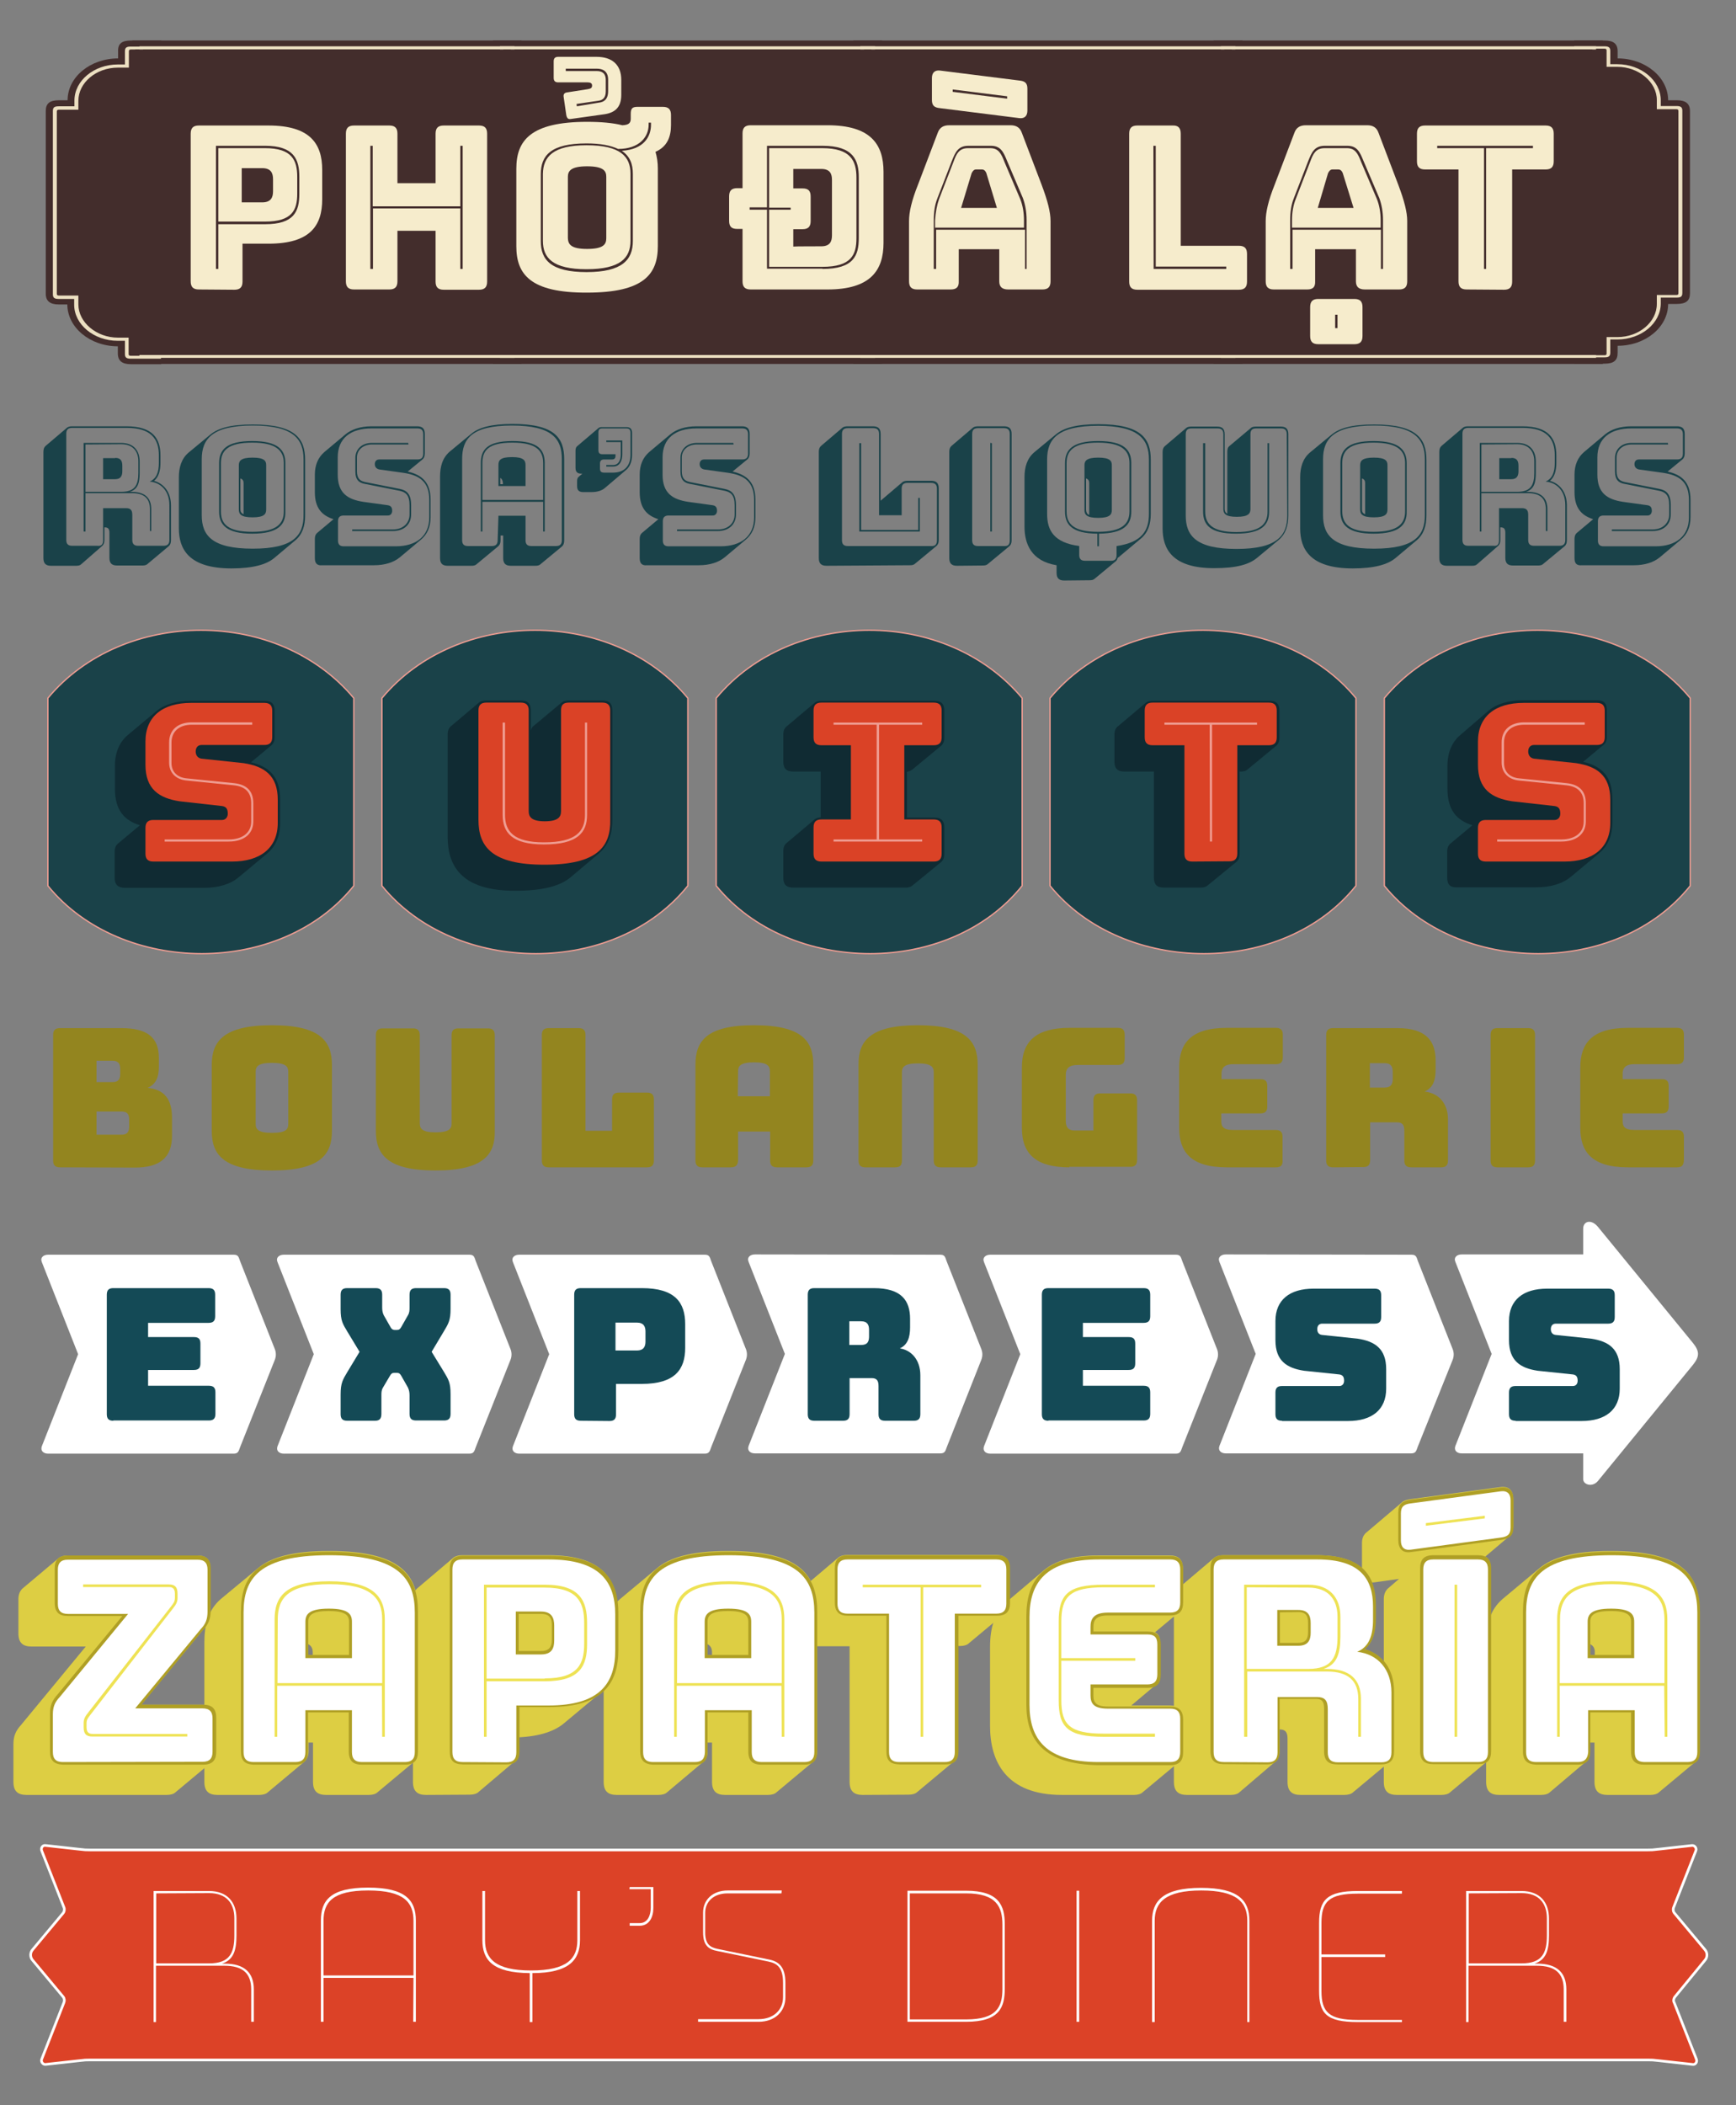 <?xml version="1.0" encoding="utf-8"?>
<!-- Generator: Adobe Illustrator 17.1.0, SVG Export Plug-In . SVG Version: 6.00 Build 0)  -->
<!DOCTYPE svg PUBLIC "-//W3C//DTD SVG 1.1//EN" "http://www.w3.org/Graphics/SVG/1.1/DTD/svg11.dtd">
<svg version="1.1" id="Layer_1" xmlns="http://www.w3.org/2000/svg" xmlns:xlink="http://www.w3.org/1999/xlink" x="0px" y="0px"
	 width="660px" height="800px" viewBox="70 0 660 800" enable-background="new 70 0 660 800" xml:space="preserve">
<rect x="70" y="0" width="660" height="800" fill="#808080" stroke="none"/>
<g>
	<g>
		<path fill="#FFFFFF" d="M158.8,476.8c1.8,0,1.9,0.8,2.5,2.5l13.2,33.4c0.5,1.3,0.5,2.7,0,4l-13.2,33.2c-0.6,1.7-0.8,2.5-2.5,2.5
			H88.3c-1.8,0-3-1.1-2.4-2.8l13.8-35l-13.8-35c-0.7-1.7,0.6-2.8,2.4-2.8L158.8,476.8L158.8,476.8z"/>
		<path fill="#FFFFFF" d="M248.4,476.8c1.8,0,1.9,0.8,2.5,2.5l13.2,33.4c0.5,1.3,0.5,2.7,0,4l-13.2,33.2c-0.6,1.7-0.8,2.5-2.5,2.5
			h-70.5c-1.8,0-3-1.1-2.4-2.8l13.8-35l-13.8-35c-0.7-1.7,0.6-2.8,2.4-2.8L248.4,476.8L248.4,476.8z"/>
		<path fill="#FFFFFF" d="M337.9,476.8c1.8,0,1.9,0.8,2.5,2.5l13.2,33.4c0.5,1.3,0.5,2.7,0,4l-13.2,33.2c-0.6,1.7-0.8,2.5-2.5,2.5
			h-70.5c-1.8,0-3-1.1-2.4-2.8l13.8-35l-13.8-35c-0.7-1.7,0.6-2.8,2.4-2.8L337.9,476.8L337.9,476.8z"/>
		<path fill="#FFFFFF" d="M427.4,476.8c1.8,0,1.9,0.8,2.5,2.5l13.2,33.4c0.5,1.3,0.5,2.7,0,4L430,549.8c-0.6,1.7-0.8,2.5-2.5,2.5
			H357c-1.8,0-3-1.1-2.4-2.8l13.8-35l-13.8-35c-0.7-1.7,0.6-2.8,2.4-2.8L427.4,476.8L427.4,476.8z"/>
		<path fill="#FFFFFF" d="M517,476.8c1.8,0,1.9,0.8,2.5,2.5l13.2,33.4c0.5,1.3,0.5,2.7,0,4l-13.2,33.2c-0.6,1.7-0.8,2.5-2.5,2.5
			h-70.5c-1.8,0-3-1.1-2.4-2.8l13.8-35l-13.8-35c-0.7-1.7,0.6-2.8,2.4-2.8L517,476.8L517,476.8z"/>
		<path fill="#FFFFFF" d="M606.6,476.8c1.8,0,1.9,0.8,2.5,2.5l13.2,33.4c0.5,1.3,0.5,2.7,0,4L609,549.8c-0.6,1.7-0.8,2.5-2.5,2.5
			h-70.5c-1.8,0-3-1.1-2.4-2.8l13.8-35l-13.8-35c-0.7-1.7,0.6-2.8,2.4-2.8L606.6,476.8L606.6,476.8z"/>
		<path fill="#FFFFFF" d="M671.9,552.3h-46.2c-1.8,0-3-1.1-2.4-2.8l13.8-35l-13.8-35c-0.7-1.7,0.6-2.8,2.4-2.8h46.2v-9.8
			c0-2.8,3-3.8,5.6-0.7l36.1,44.1c2.6,3.2,2.6,5.2,0,8.4l-36.1,44.1c-2.1,2.5-5.6,1.4-5.6-0.7V552.3z"/>
	</g>
	<path fill="#144A56" d="M113.1,539.9c-1.8,0-2.5-0.8-2.5-2.5V492c0-1.8,0.8-2.5,2.5-2.5h36.2c1.8,0,2.5,0.8,2.5,2.5v8.2
		c0,1.8-0.8,2.5-2.5,2.5h-23v5.4h17.4c1.8,0,2.5,0.7,2.5,2.5v7.5c0,1.8-0.8,2.5-2.5,2.5h-17.4v6h23.1c1.8,0,2.5,0.8,2.5,2.5v8.2
		c0,1.8-0.8,2.5-2.5,2.5h-36.3C113.1,539.6,113.1,539.9,113.1,539.9z"/>
	<path fill="#144A56" d="M212.6,539.9h-10.6c-1.8,0-2.5-0.8-2.5-2.5v-7.5c0-4.3,0.8-5.6,2.6-8.6l4.6-7.6l-4.6-7.6
		c-1.8-3-2.6-4.2-2.6-8.6V492c0-1.8,0.8-2.5,2.5-2.5h10.8c1.8,0,2.5,0.8,2.5,2.5v4.8c0,1,0.1,2,0.6,3l2.5,4.4
		c0.4,0.8,0.9,1.2,1.7,1.2h0.8c0.8,0,1.2-0.3,1.7-1.2l2.5-4.4c0.6-1,0.6-1.9,0.6-3V492c0-1.8,0.8-2.5,2.5-2.5h10.6
		c1.8,0,2.5,0.8,2.5,2.5v5.4c0,4.3-0.8,5.6-2.6,8.6l-4.6,7.7l4.6,7.5c1.8,3,2.6,4.2,2.6,8.6v7.5c0,1.8-0.8,2.5-2.5,2.5h-10.6
		c-1.8,0-2.5-0.8-2.5-2.5v-7c0-1-0.1-1.9-0.6-3l-2.5-4.4c-0.5-0.9-0.9-1.2-1.7-1.2h-1c-0.8,0-1.2,0.3-1.7,1.2l-2.6,4.4
		c-0.6,1-0.6,1.9-0.6,3v7C215,539.1,214.3,539.9,212.6,539.9z"/>
	<path fill="#144A56" d="M290.8,539.9c-1.8,0-2.5-0.8-2.5-2.5V492c0-1.8,0.8-2.5,2.5-2.5H314c12.7,0,16.5,5.5,16.5,13.7v9
		c0,8.1-3.8,13.7-16.5,13.7h-9.8v11.6c0,1.8-0.8,2.5-2.5,2.5L290.8,539.9L290.8,539.9z M304,513.2h8.1c2.7,0,3.3-1.6,3.3-3.4V506
		c0-1.8-0.6-3.4-3.3-3.4H304V513.2z"/>
	<path fill="#144A56" d="M379.6,539.9c-1.8,0-2.5-0.8-2.5-2.5V492c0-1.8,0.8-2.5,2.5-2.5h22.6c10.5,0,13.8,4.7,13.8,11.7v3.2
		c0,3.9-1,6.7-3.9,8c4.2,0.6,7.8,4.2,7.8,10.2v14.8c0,1.8-0.8,2.5-2.5,2.5h-10.9c-1.8,0-2.5-0.8-2.5-2.5v-10.7c0-2.1-0.7-3-2.6-3
		H393v13.7c0,1.8-0.8,2.5-2.5,2.5L379.6,539.9L379.6,539.9L379.6,539.9z M392.9,511.1h4.5c2.5,0,3-1.4,3-3.3v-2.4
		c0-1.9-0.6-3.3-3-3.3h-4.5V511.1z"/>
	<path fill="#144A56" d="M468.6,539.9c-1.8,0-2.5-0.8-2.5-2.5V492c0-1.8,0.8-2.5,2.5-2.5h36.2c1.8,0,2.5,0.8,2.5,2.5v8.2
		c0,1.8-0.8,2.5-2.5,2.5h-23.1v5.4h17.4c1.8,0,2.5,0.7,2.5,2.5v7.5c0,1.8-0.8,2.5-2.5,2.5h-17.4v6h23.1c1.8,0,2.5,0.8,2.5,2.5v8.2
		c0,1.8-0.8,2.5-2.5,2.5h-36.2V539.9z"/>
	<path fill="#144A56" d="M557.4,539.9c-1.8,0-2.5-0.8-2.5-2.5v-8.2c0-1.8,0.8-2.5,2.5-2.5h21.8c1.2,0,1.8-0.9,1.8-2
		c0-1.6-0.6-2.2-1.8-2.4l-13.4-1.4c-6.6-1-10.9-3.8-10.9-11.6V502c0-8,5.4-12.3,14.5-12.3h23.2c1.8,0,2.5,0.8,2.5,2.5v8.3
		c0,1.8-0.8,2.5-2.5,2.5h-19.9c-1.2,0-1.9,0.8-1.9,2.1c0,1.3,0.7,2.1,1.9,2.2l13.4,1.4c6.6,1,10.9,3.8,10.9,11.6v7.4
		c0,8-5.4,12.3-14.5,12.3H557.4z"/>
	<path fill="#144A56" d="M646.2,539.9c-1.8,0-2.5-0.8-2.5-2.5v-8.2c0-1.8,0.8-2.5,2.5-2.5h21.8c1.2,0,1.8-0.9,1.8-2
		c0-1.6-0.6-2.2-1.8-2.4l-13.4-1.4c-6.6-1-10.9-3.8-10.9-11.6V502c0-8,5.4-12.3,14.5-12.3h23.2c1.8,0,2.5,0.8,2.5,2.5v8.3
		c0,1.8-0.8,2.5-2.5,2.5h-19.9c-1.2,0-1.9,0.8-1.9,2.1c0,1.3,0.7,2.1,1.9,2.2l13.4,1.4c6.6,1,10.9,3.8,10.9,11.6v7.4
		c0,8-5.4,12.3-14.5,12.3H646.2z"/>
</g>
<path fill="#DDCE43" d="M80.1,682.1c-3.4,0-5-1.5-5-5v-14.3c0-3.1,0.9-5.1,2.9-7.3l24.6-29.8H82c-3.4,0-5-1.5-5-5v-13
	c0-1.9,0.6-3.1,1.5-4l13.8-11.6c0.7-0.6,1.9-1,3.4-1h49.3c3.4,0,5,1.5,5,5v15.9c0,3.2-0.9,5.3-2.9,7.4l-23.4,28.4h23.4
	c3.4,0,5,1.5,5,5v12.7c0,1.9-0.6,3.1-1.5,4l-13.9,11.6c-0.6,0.6-1.8,1-3.3,1L80.1,682.1C80.1,682.2,80.1,682.1,80.1,682.1z"/>
<path fill="#DDCE43" d="M171.8,681.1c-0.6,0.6-1.8,1-3.3,1h-15.8c-3.4,0-5-1.5-5-5v-53c0-6.7,1.5-12.4,6.3-16.5L168,596
	c4.8-4.1,13-6.6,27.1-6.6c27.9,0,33.8,9.5,33.8,22.9v53.2c0,1.9-0.6,3.1-1.5,4l-13.9,11.6c-0.6,0.6-1.8,1-3.3,1h-16.2
	c-3.4,0-5-1.5-5-5v-14.9h-1.7v3.2c0,1.9-0.6,3.1-1.5,4L171.8,681.1z M187.2,624.8v4.2h1.7v-1C188.9,626.6,188.5,625.5,187.2,624.8z"
	/>
<path fill="#DDCE43" d="M232,682.1c-3.4,0-5-1.5-5-5v-69.4c0-1.9,0.6-3.1,1.5-4l13.8-11.7c0.7-0.6,1.9-1,3.4-1h32.8
	c20.5,0,26.3,9,26.3,21.9v13.7c0,6.9-1.7,12.6-6.4,16.6l-13.9,11.6c-3.5,3-9.1,5-17.3,5.4v5.1c0,1.9-0.6,3.1-1.5,4L251.9,681
	c-0.6,0.6-1.8,1-3.3,1L232,682.1L232,682.1L232,682.1z"/>
<path fill="#DDCE43" d="M323.6,681.1c-0.6,0.6-1.8,1-3.3,1h-15.8c-3.4,0-5-1.5-5-5v-53c0-6.7,1.5-12.4,6.3-16.5l13.9-11.6
	c4.8-4.1,13-6.6,27.1-6.6c27.9,0,33.8,9.5,33.8,22.9v53.2c0,1.9-0.6,3.1-1.5,4l-13.9,11.6c-0.6,0.6-1.8,1-3.3,1h-16.2
	c-3.4,0-5-1.5-5-5v-14.9h-1.7v3.2c0,1.9-0.6,3.1-1.5,4L323.6,681.1z M339,624.8v4.2h1.7v-1C340.7,626.6,340.3,625.5,339,624.8z"/>
<path fill="#DDCE43" d="M398,682.1c-3.4,0-5-1.5-5-5v-51.5h-14.6c-3.4,0-5-1.5-5-5v-13c0-1.9,0.6-3.1,1.5-4l13.8-11.7
	c0.7-0.6,1.9-1,3.4-1h56.6c3.4,0,5,1.5,5,5v13c0,1.9-0.6,3.1-1.5,4l-13.9,11.6c-0.6,0.6-1.8,1-3.3,1h-0.9v39.9c0,1.9-0.6,3.1-1.5,4
	l-13.9,11.6c-0.6,0.6-1.8,1-3.3,1L398,682.1L398,682.1L398,682.1z"/>
<path fill="#DDCE43" d="M473.8,682.1c-21.2,0-27.4-12.6-27.4-26.2v-30.1c0-7.3,1.8-13.4,6.7-17.4l13.8-11.7
	c4.2-3.5,10.8-5.6,20.6-5.6h27.2c3.4,0,5,1.5,5,5v12.6c0,1.9-0.6,3.1-1.5,4l-9.1,7.6c1.4,0.6,2,2,2,4.4v11.4c0,1.9-0.6,3.1-1.5,4
	l-9.5,8h14.6c3.4,0,5,1.5,5,5v12.5c0,1.9-0.6,3.1-1.5,4l-13.8,11.5c-0.6,0.6-1.8,1-3.3,1L473.8,682.1L473.8,682.1z"/>
<path fill="#DDCE43" d="M541.2,681.1c-0.6,0.6-1.8,1-3.4,1h-16.5c-3.4,0-5-1.5-5-5v-69.4c0-1.9,0.6-3.1,1.5-4l13.8-11.7
	c0.7-0.6,1.9-1,3.4-1h35.7c17,0,22.2,7.8,22.2,19v5c0,5.3-1.2,9.2-4.1,11.7h-0.1c6.7,1.9,11.1,7.6,11.1,16.1v22.7
	c0,1.9-0.6,3.1-1.5,4l-13.9,11.6c-0.6,0.6-1.8,1-3.3,1h-16.6c-3.4,0-5-1.5-5-5v-16.4c0-2.3-0.7-3.5-3-3.5h-0.1v8.2
	c0,1.9-0.6,3.1-1.5,4L541.2,681.1z"/>
<path fill="#DDCE43" d="M601.1,682.1c-3.4,0-5-1.5-5-5v-69.4c0-1.9,0.6-3.1,1.5-4l4.3-3.7l-9.3,1.3c-3.2,0.4-4.8-1.3-4.8-4.6v-10.3
	c0-1.9,0.6-3,1.4-3.8l13.8-11.7c0.6-0.6,1.8-1,3.3-1.2l34.2-4.6c3.2-0.4,4.8,1.3,4.8,4.6v10.3c0,1.8-0.6,3.1-1.5,3.8l-9.1,7.7
	c1.4,0.7,2,2.2,2,4.4v69.6c0,1.9-0.6,3.1-1.5,4l-13.9,11.6c-0.6,0.6-1.8,1-3.3,1L601.1,682.1L601.1,682.1L601.1,682.1z"/>
<path fill="#DDCE43" d="M659.2,681.1c-0.6,0.6-1.8,1-3.4,1h-15.8c-3.4,0-5-1.5-5-5v-53c0-6.7,1.5-12.4,6.3-16.5l13.9-11.6
	c4.8-4.1,13-6.6,27.1-6.6c27.9,0,33.8,9.5,33.8,22.9v53.2c0,1.9-0.6,3.1-1.5,4l-13.9,11.6c-0.6,0.6-1.8,1-3.3,1h-16.2
	c-3.4,0-5-1.5-5-5v-14.9h-1.7v3.2c0,1.9-0.6,3.1-1.5,4L659.2,681.1z M674.6,624.8v4.2h1.7v-1C676.4,626.6,675.9,625.5,674.6,624.8z"
	/>
<path fill="#AF9F25" d="M89,665.6v-14.4c0-3.1,0.9-5.1,2.9-7.3l24.6-29.8H95.8c-3.4,0-5-1.5-5-5v-13c0-3.4,1.5-5,5-5h49.3
	c3.4,0,5,1.5,5,5V612c0,3.2-0.9,5.3-2.9,7.4l-23.4,28.4h23.4c3.4,0,5,1.5,5,5v12.8c0,3.4-1.5,5-5,5H93.9C90.5,670.4,89,669,89,665.6
	z"/>
<path fill="#AF9F25" d="M161.6,665.6v-53c0-13.4,5.7-22.9,33.5-22.9c27.9,0,33.8,9.5,33.8,22.9v53c0,3.4-1.5,5-5,5h-16.3
	c-3.4,0-5-1.5-5-5v-14.9h-15.5v14.9c0,3.4-1.5,5-5,5h-15.8C163,670.4,161.6,669,161.6,665.6z M187.2,628.9h15.5v-12.7
	c0-2.6-1.8-4-7.7-4c-6,0-7.8,1.4-7.8,4L187.2,628.9L187.2,628.9z"/>
<path fill="#AF9F25" d="M241,665.6v-69.4c0-3.4,1.5-5,5-5h32.8c20.5,0,26.3,9,26.3,21.9v13.7c0,13-5.9,21.9-26.3,21.9h-11.3v16.8
	c0,3.4-1.5,5-5,5h-16.6C242.4,670.4,241,669,241,665.6z M267.2,613.4v14h8.6c3.3,0,4-2,4-4.2v-5.7c0-2.2-0.6-4.2-4-4.2H267.2z"/>
<path fill="#AF9F25" d="M313.4,665.6v-53c0-13.4,5.7-22.9,33.5-22.9c27.9,0,33.8,9.5,33.8,22.9v53c0,3.4-1.5,5-5,5h-16.2
	c-3.4,0-5-1.5-5-5v-14.9H339v14.9c0,3.4-1.5,5-5,5h-15.8C315,670.4,313.4,669,313.4,665.6z M339,628.9h15.5v-12.7c0-2.6-1.8-4-7.7-4
	c-6,0-7.8,1.4-7.8,4V628.9z"/>
<path fill="#AF9F25" d="M407,665.6V614h-14.6c-3.4,0-5-1.5-5-5v-13c0-3.4,1.5-5,5-5h56.6c3.4,0,5,1.5,5,5v13c0,3.4-1.5,5-5,5h-14.6
	v51.5c0,3.4-1.5,5-5,5h-17.4C408.4,670.4,407,669,407,665.6z"/>
<path fill="#AF9F25" d="M460.2,647.6v-33.3c0-13.6,6.2-23,27.4-23h27.2c3.4,0,5,1.5,5,5v12.6c0,3.4-1.5,5-5,5h-23.7
	c-4.5,0-5.4,1.9-5.4,4.3v1.8h20.6c3.4,0,5,1.4,5,5v11.4c0,3.4-1.5,5-5,5h-20.6v3c0,2.5,1,4.1,5.4,4.1h23.7c3.4,0,5,1.5,5,5v12.3
	c0,3.4-1.5,5-5,5h-27.2C466.5,670.4,460.2,661.1,460.2,647.6z"/>
<path fill="#AF9F25" d="M535.2,670.4c-3.4,0-5-1.5-5-5v-69.4c0-3.4,1.5-5,5-5h35.7c17,0,22.2,7.8,22.2,19v5c0,5.3-1.2,9.2-4.2,11.7
	c6.7,1.9,11.1,7.6,11.1,16.1v22.7c0,3.4-1.5,5-5,5h-16.6c-3.4,0-5-1.5-5-5v-16.4c0-2.3-0.7-3.5-3-3.5h-13.9v19.9c0,3.4-1.5,5-5,5
	L535.2,670.4L535.2,670.4L535.2,670.4z M556.6,612.7v11.6h7c3,0,3.7-1.7,3.7-4v-3.7c0-2.2-0.6-4-3.7-4L556.6,612.7L556.6,612.7z"/>
<path fill="#AF9F25" d="M601.6,585.2v-10.3c0-3.3,1.4-4.5,4.8-5l34.2-4.6c3.2-0.4,4.8,1.3,4.8,4.6v10.3c0,3.3-1.4,4.5-4.8,5
	l-34.2,4.6C603.2,590.3,601.6,588.5,601.6,585.2z M631.9,670.4h-17c-3.4,0-5-1.5-5-5v-69.4c0-3.4,1.5-5,5-5h17c3.4,0,5,1.5,5,5v69.4
	C636.9,669,635.4,670.4,631.9,670.4z"/>
<path fill="#AF9F25" d="M649,665.6v-53c0-13.4,5.7-22.9,33.5-22.9c27.9,0,33.8,9.5,33.8,22.9v53c0,3.4-1.5,5-5,5h-16.2
	c-3.4,0-5-1.5-5-5v-14.9h-15.5v14.9c0,3.4-1.5,5-5,5H654C650.6,670.4,649,669,649,665.6z M674.6,628.9h15.5v-12.7c0-2.6-1.8-4-7.7-4
	c-6,0-7.8,1.4-7.8,4V628.9L674.6,628.9z"/>
<g>
	<path fill="#FFFFFF" d="M93.9,669.6c-2.6,0-3.8-1.2-3.8-3.8v-14.3c0-2.8,0.7-4.6,2.6-6.6l26-31.6H95.8c-2.6,0-3.8-1.2-3.8-3.8v-13
		c0-2.6,1.2-3.8,3.8-3.8h49.3c2.6,0,3.8,1.2,3.8,3.8v15.9c0,2.9-0.7,4.7-2.6,6.7l-24.9,30.1H147c2.6,0,3.8,1.2,3.8,3.8v12.7
		c0,2.6-1.2,3.8-3.8,3.8L93.9,669.6L93.9,669.6z"/>
	<path fill="#FFFFFF" d="M182.2,669.6h-15.8c-2.6,0-3.8-1.2-3.8-3.8v-53c0-13,5.9-21.8,32.5-21.8c26.6,0,32.6,8.9,32.6,21.8v53
		c0,2.6-1.2,3.8-3.8,3.8h-16.3c-2.6,0-3.8-1.2-3.8-3.8v-15.9h-17.7v15.9C186.1,668.4,184.9,669.6,182.2,669.6z M186.1,630.1h17.7
		v-13.8c0-2.9-1.3-5-8.8-5c-7.6,0-8.9,2.2-8.9,5V630.1z"/>
	<path fill="#FFFFFF" d="M245.8,669.6c-2.6,0-3.8-1.2-3.8-3.8v-69.4c0-2.6,1.2-3.8,3.8-3.8h32.8c19.5,0,25.3,8.5,25.3,20.9v13.7
		c0,12.4-5.8,20.9-25.3,20.9h-12.3v17.8c0,2.6-1.2,3.8-3.8,3.8L245.8,669.6L245.8,669.6z M266.1,628.7h9.6c4.2,0,5-2.5,5-5.3v-5.7
		c0-2.8-0.9-5.3-5-5.3h-9.6V628.7z"/>
	<path fill="#FFFFFF" d="M334.1,669.6h-15.8c-2.6,0-3.8-1.2-3.8-3.8v-53c0-13,5.9-21.8,32.5-21.8c26.6,0,32.6,8.9,32.6,21.8v53
		c0,2.6-1.2,3.8-3.8,3.8h-16.2c-2.6,0-3.8-1.2-3.8-3.8v-15.9H338v15.9C337.9,668.4,336.8,669.6,334.1,669.6z M337.9,630.1h17.7
		v-13.8c0-2.9-1.3-5-8.8-5c-7.6,0-8.9,2.2-8.9,5V630.1z"/>
	<path fill="#FFFFFF" d="M411.8,669.6c-2.6,0-3.8-1.2-3.8-3.8v-52.6h-15.8c-2.6,0-3.8-1.2-3.8-3.8v-13c0-2.6,1.2-3.8,3.8-3.8h56.6
		c2.6,0,3.8,1.2,3.8,3.8v13c0,2.6-1.2,3.8-3.8,3.8H433v52.6c0,2.6-1.2,3.8-3.8,3.8H411.8z"/>
	<path fill="#FFFFFF" d="M514.9,669.6h-27.2c-20.2,0-26.3-8.9-26.3-21.8v-33.3c0-13,6.1-21.9,26.3-21.9h27.2c2.6,0,3.8,1.2,3.8,3.8
		v12.6c0,2.6-1.2,3.8-3.8,3.8h-23.7c-5.6,0-6.6,2.6-6.6,5.4v2.9h21.6c2.6,0,3.8,1,3.8,3.8v11.4c0,2.6-1.2,3.8-3.8,3.8h-21.6v4.1
		c0,3,1,5.1,6.6,5.1h23.7c2.6,0,3.8,1.2,3.8,3.8v12.6C518.7,668.4,517.5,669.6,514.9,669.6z"/>
	<path fill="#FFFFFF" d="M535.2,669.6c-2.6,0-3.8-1.2-3.8-3.8v-69.4c0-2.6,1.2-3.8,3.8-3.8h35.7c16.1,0,21.1,7.3,21.1,17.9v5
		c0,6-1.5,10.3-6,12.2c7.8,0.9,13,6.6,13,15.5v22.7c0,2.6-1.2,3.8-3.8,3.8h-16.6c-2.6,0-3.8-1.2-3.8-3.8v-16.4c0-3.2-1-4.6-4.1-4.6
		h-15v21c0,2.6-1.2,3.8-3.8,3.8L535.2,669.6L535.2,669.6L535.2,669.6z M555.6,625.4h8c3.8,0,4.7-2.2,4.7-5v-3.6c0-2.9-1-5-4.7-5h-8
		V625.4z"/>
	<path fill="#FFFFFF" d="M606.3,588.9c-2.5,0.3-3.7-1-3.7-3.5v-10.3c0-2.6,1.2-3.5,3.8-3.8l34.2-4.6c2.5-0.3,3.7,1,3.7,3.5v10.3
		c0,2.6-1.2,3.5-3.8,3.8L606.3,588.9z M614.9,669.6c-2.6,0-3.8-1.2-3.8-3.8v-69.4c0-2.6,1.2-3.8,3.8-3.8h17c2.6,0,3.8,1.2,3.8,3.8
		v69.4c0,2.6-1.2,3.8-3.8,3.8H614.9z"/>
	<path fill="#FFFFFF" d="M669.8,669.6H654c-2.6,0-3.8-1.2-3.8-3.8v-53c0-13,5.9-21.8,32.5-21.8c26.6,0,32.6,8.9,32.6,21.8v53
		c0,2.6-1.2,3.8-3.8,3.8h-16.2c-2.6,0-3.8-1.2-3.8-3.8v-15.9h-17.7v15.9C673.6,668.4,672.4,669.6,669.8,669.6z M673.6,630.1h17.7
		v-13.8c0-2.9-1.3-5-8.8-5c-7.6,0-8.9,2.2-8.9,5V630.1z"/>
</g>
<g>
	<path fill="#EEE254" d="M104.4,651.6c-1,1.3-1.5,1.9-1.5,3.3v1.5c0,2,1,2.5,2.2,2.5h36.1v1h-36.1c-2.3,0-3.3-1-3.3-3.5v-1.7
		c0-1.6,0.7-2.6,1.8-4l31.4-40.2c1-1.3,1.5-1.9,1.5-3.4v-1.5c0-2-1-2.5-2.2-2.5h-32.7v-1h32.6c2.3,0,3.3,1,3.3,3.5v1.7
		c0,1.6-0.7,2.6-1.8,4L104.4,651.6z"/>
	<path fill="#EEE254" d="M215.2,640.6h-39.8V660h-1v-44.6c0-8.6,4-14.5,20.8-14.5s21.1,5.8,21.1,14.5V660h-1L215.2,640.6
		L215.2,640.6z M175.5,639.6h39.8v-24.2c0-8-4.1-13.4-20-13.4s-19.7,5.4-19.7,13.4L175.5,639.6L175.5,639.6z"/>
	<path fill="#EEE254" d="M255,638.9V660h-1v-57.8h23.1c13.5,0,16.1,6.2,16.1,14.6v7.9c0,8.3-2.6,14.2-16.1,14.2L255,638.9L255,638.9
		z M277.1,637.8c12.6,0,15-5.4,15-13.2v-7.8c0-7.7-2.3-13.5-15-13.5H255v34.6H277.1z"/>
	<path fill="#EEE254" d="M367.1,640.6h-39.8V660h-1v-44.6c0-8.6,4-14.5,20.8-14.5s21.1,5.8,21.1,14.5V660h-1L367.1,640.6
		L367.1,640.6z M327.4,639.6h39.8v-24.2c0-8-4.1-13.4-20-13.4c-15.9,0-19.7,5.4-19.7,13.4L327.4,639.6L327.4,639.6z"/>
	<path fill="#EEE254" d="M420,603.2h-22v-1h45v1H421V660h-1L420,603.2L420,603.2z"/>
	<path fill="#EEE254" d="M509.1,660h-19.5c-13.9,0-17.1-3.8-17.1-13.8v-30c0-10.2,3.4-14,17.1-14h19.5v1h-19.5
		c-12.6,0-16.1,3.4-16.1,13v13.9h28.1v1h-28.1v15c0,9.3,3.2,12.7,16.1,12.7h19.5V660z"/>
	<path fill="#EEE254" d="M543,660v-57.8h24.4c8.3,0,12.2,5.1,12.2,12.2v7.4c0,6.6-1.3,10.8-6.4,12.4h1.2c8.8,0,13,4,13,11.4V660h-1
		v-14.3c0-7-3.8-10.5-11.9-10.5h-30.3V660H543z M544,603.2v31h23.4c8.9,0,11.1-4.4,11.1-12.3v-7.5c0-6.6-3.5-11.1-11.1-11.1
		L544,603.2L544,603.2z"/>
	<path fill="#EEE254" d="M634.5,576v1l-22.4,2.8v-1L634.5,576z M624,602.2V660h-1v-57.8H624z"/>
	<path fill="#EEE254" d="M702.7,640.6H663V660h-1v-44.6c0-8.6,4-14.5,20.8-14.5s21.1,5.8,21.1,14.5V660h-1L702.7,640.6L702.7,640.6z
		 M663,639.6h39.8v-24.2c0-8-4.1-13.4-20-13.4c-15.9,0-19.7,5.4-19.7,13.4L663,639.6L663,639.6z"/>
</g>
<g>
	<g>
		<g>
			<path fill="#432D2C" d="M119.8,15.4h11.5v123h-11.5c-3.4,0-5-1.3-5-4.1v-2.7c-10.6,0-19.2-7.2-19.2-15.9h-3.2c-3.4,0-5-1.3-5-4.1
				V42.2c0-2.9,1.5-4.1,5-4.1h3.3c0-8.8,8.6-15.9,19.2-15.9v-2.7C114.8,16.6,116.3,15.4,119.8,15.4z"/>
			<path fill="#432D2C" d="M268.3,138.3h-148V15.4h148V138.3z"/>
			<path fill="#432D2C" d="M405.4,138.3h-148V15.4h148V138.3z"/>
			<path fill="#432D2C" d="M542.4,138.3h-148V15.4h148V138.3z"/>
			<path fill="#432D2C" d="M679.4,138.3h-148V15.4h148V138.3z"/>
			<path fill="#432D2C" d="M685,19.5v2.7c10.6,0,19.2,7.2,19.2,15.9h3.3c3.4,0,5,1.3,5,4.1v69.2c0,2.9-1.5,4.1-5,4.1h-3.3
				c0,8.8-8.6,15.9-19.2,15.9v2.7c0,2.9-1.5,4.1-5,4.1h-11.5V15.4H680C683.4,15.4,685,16.6,685,19.5z"/>
		</g>
		<g>
			<path fill="#ECDFC1" d="M119.8,18.8c-0.6,0-0.8,0.2-0.8,0.7v6.2h-4.2c-8.2,0-15,5.7-15,12.6v3.4h-7.4c-0.6,0-0.8,0.2-0.8,0.7
				v69.2c0,0.5,0.2,0.7,0.8,0.7h7.4v3.4c0,6.8,6.9,12.6,15,12.6h4.1v6.2c0,0.5,0.2,0.7,0.8,0.7h11.5v1.1h-11.5
				c-1.7,0-2.2-0.5-2.2-1.8v-5h-2.8c-9,0-16.5-6.2-16.5-13.7v-2.2h-5.9c-1.7,0-2.2-0.5-2.2-1.8V42.2c0-1.4,0.6-1.8,2.2-1.8h6v-2.2
				c0-7.5,7.4-13.7,16.5-13.7h2.7v-5c0-1.4,0.6-1.8,2.2-1.8h11.5v1.1L119.8,18.8L119.8,18.8z"/>
			<path fill="#ECDFC1" d="M265.6,136H123V17.6h142.6V136z M264.2,18.8H124.4v116.1h139.8L264.2,18.8
				C264.2,18.8,264.2,18.8,264.2,18.8z"/>
			<path fill="#ECDFC1" d="M402.6,136H260.1V17.6h142.6V136z M401.3,18.8H261.4v116.1h139.8L401.3,18.8
				C401.2,18.8,401.3,18.8,401.3,18.8z"/>
			<path fill="#ECDFC1" d="M539.7,136H397.1V17.6h142.6V136z M538.3,18.8H398.5v116.1h139.8L538.3,18.8
				C538.2,18.8,538.3,18.8,538.3,18.8z"/>
			<path fill="#ECDFC1" d="M676.7,136H534.2V17.6h142.6V136z M675.4,18.8H535.5v116.1h139.8L675.4,18.8
				C675.3,18.8,675.4,18.8,675.4,18.8z"/>
			<path fill="#ECDFC1" d="M668.5,17.6H680c1.7,0,2.2,0.5,2.2,1.8v5h2.7c9,0,16.5,6.2,16.5,13.7v2.2h6c1.7,0,2.2,0.5,2.2,1.8v69.2
				c0,1.4-0.6,1.8-2.2,1.8h-6v2.2c0,7.5-7.4,13.7-16.5,13.7h-2.7v5c0,1.4-0.6,1.8-2.2,1.8h-11.5V135H680c0.6,0,0.8-0.2,0.8-0.7v-6.2
				h4.1c8.2,0,15-5.7,15-12.6v-3.4h7.4c0.6,0,0.8-0.2,0.8-0.7V42.2c0-0.5-0.2-0.7-0.8-0.7h-7.4V38c0-6.8-6.9-12.6-15-12.6h-4.1v-6.2
				c0-0.5-0.2-0.7-0.8-0.7h-11.5V17.6z"/>
		</g>
		<rect x="121.4" y="18.8" fill="#432D2C" width="557.6" height="116.1"/>
	</g>
	<g>
		<path fill="#F6ECCC" d="M145.6,110c-2.2,0-3.1-1-3.1-3.1V50.8c0-2.2,1-3.1,3.1-3.1h26.5c15.8,0,20.4,6.9,20.4,16.9v11.1
			c0,10.1-4.6,16.9-20.4,16.9h-9.9v14.4c0,2.2-1,3.1-3.1,3.1L145.6,110L145.6,110z M183.8,73.6v-6.4c0-6.7-2.1-11.8-13-11.8h-18.7
			v46.8h0.9v-17h17.8C181.8,85.2,183.8,80.4,183.8,73.6z M153,56.3h17.8c10.2,0,12.2,4.6,12.2,10.9v6.4c0,6.2-1.9,10.6-12.2,10.6
			H153V56.3z M161.9,76.9h7.8c3.4,0,4.1-2,4.1-4.2v-4.6c0-2.2-0.7-4.2-4.1-4.2h-7.8C161.9,63.9,161.9,76.9,161.9,76.9z"/>
		<path fill="#F6ECCC" d="M204.6,110c-2.2,0-3.1-1-3.1-3.1V50.8c0-2.2,1-3.1,3.1-3.1h13.4c2.2,0,3.1,1,3.1,3.1v18.8h14.5V50.8
			c0-2.2,1-3.1,3.1-3.1h13.4c2.2,0,3.1,1,3.1,3.1v56.2c0,2.2-1,3.1-3.1,3.1h-13.4c-2.2,0-3.1-1-3.1-3.1V87.7h-14.5v19.2
			c0,2.2-1,3.1-3.1,3.1L204.6,110L204.6,110z M211.8,102.2v-23H245v23h0.9V55.4H245v23h-33.3v-23h-0.9v46.8H211.8z"/>
		<path fill="#F6ECCC" d="M266.3,93.6V64.1c0-10.6,5.3-17.8,26.9-17.8c5.4,0,9.8,0.4,13.4,1.3c2.6-0.1,3.2-1,3.2-2.5v-1.8
			c0-2.1,0.6-2.7,2.6-2.7h9.6c2.2,0,3.1,1,3.1,3.1v3.8c0,4.5-1.4,8.2-5.9,10.2c0.6,2,0.9,4.1,0.9,6.3v29.5
			c0,10.6-5.2,17.7-26.9,17.7C271.6,111.3,266.3,104.2,266.3,93.6z M310.6,91.6V66.1c0-3.8-1.1-6.7-4.2-8.8
			c8.4-0.5,11.1-5.4,11.1-9.9v-0.8h-0.9v0.8c0,4.6-3.5,9.2-11.6,9.2c-2.8-1.3-6.6-2.1-12-2.1c-13.6,0-17.4,4.6-17.4,11.7v25.5
			c0,7,3.8,11.7,17.4,11.7S310.6,98.7,310.6,91.6z M293,55.2c12.9,0,16.7,4.3,16.7,10.8v25.5c0,6.5-3.8,10.8-16.7,10.8
			s-16.6-4.3-16.6-10.8V66.1C276.5,59.6,280.2,55.2,293,55.2z M287.1,45.2c-1.1,0.2-1.5-0.2-1.8-1.4l-1-6.9
			c-0.2-1.1,0.3-1.7,1.4-1.8l7.7-1.2c1.1-0.2,1.7-0.4,1.7-1.4c0-0.9-0.7-1.2-1.7-1.2h-11.2c-1.1,0-1.7-0.5-1.7-1.7v-6.3
			c0-1.1,0.5-1.7,1.7-1.7h14.6c5.9,0,9.4,3,9.4,8.8V36c0,5.1-2.7,7-7,7.5L287.1,45.2z M297.7,39c1.8-0.2,3.5-1.1,3.5-4.4v-4.3
			c0-3.4-2.2-4.2-4.3-4.2h-11.8v0.9h11.8c1.8,0,3.4,0.7,3.4,3.4v4.3c0,2.4-1.1,3.4-2.9,3.6l-8.2,1.2l0.1,0.9L297.7,39z M293.2,94.6
			c6.3,0,7.3-1.8,7.3-4.1V67.2c0-2.2-1-4-7.3-4c-6.2,0-7.3,1.8-7.3,4v23.3C286,92.8,287,94.6,293.2,94.6z"/>
		<path fill="#F6ECCC" d="M355.4,110c-2.2,0-3.1-1-3.1-3.1V87h-2c-2.2,0-3.1-0.9-3.1-3.1v-9.3c0-2.2,1-3.1,3.1-3.1h2V50.7
			c0-2.2,1-3.1,3.1-3.1h29.2c16.4,0,21.3,7.2,21.3,17.7v27c0,10.5-5,17.7-21.3,17.7H355.4z M382.7,102.2c11.9,0,13.8-5.1,13.8-11.8
			v-23c0-6.6-2.1-12-13.8-12h-21.1v23.4H355v0.9h6.6v22.4H382.7L382.7,102.2z M370.6,78.9h-8.2V56.3h20.2c10.9,0,13,4.9,13,11.2v23
			c0,6.3-1.9,10.9-13,10.9h-20.2V79.7h8.2V78.9z M382.2,93.6c3.4,0,4.1-1.9,4.1-4.2v-21c0-2.2-0.6-4.2-4.1-4.2h-10.6v7.4h3.5
			c2.2,0,3.1,0.9,3.1,3.1V84c0,2.2-1,3.1-3.1,3.1h-3.5v6.6C371.7,93.6,382.2,93.6,382.2,93.6z"/>
		<path fill="#F6ECCC" d="M431.4,110h-12.7c-2.2,0-3.1-1-3.1-3.1V84c0-3.4,1-7.8,3.4-13.8l7.5-19.7c0.7-2,2.1-2.9,4.4-2.9h23.3
			c2.2,0,3.6,0.9,4.3,2.9l7.5,19.7c2.3,6.1,3.4,10.4,3.4,13.8v22.9c0,2.2-1,3.1-3.1,3.1h-13c-2.3,0-3.4-1-3.4-3.1V94.7h-15.4v12.2
			C434.6,109.1,433.6,110,431.4,110z M427.4,41.1c-2.2-0.2-3.1-1-3.1-3.1v-8.3c0-2,1-3.1,3-2.9l30.2,3.8c2.2,0.2,3.1,1,3.1,3.1V42
			c0,2-1,3.1-3,2.9L427.4,41.1z M460.3,102.2V83.7c0-3.2-0.5-5.9-1.4-8.4l-6-14.1c-1.4-3.4-2.4-5.8-6.2-5.8h-8.5c-4,0-5,2.5-6.3,5.7
			l-5.5,14.2c-1,2.5-1.4,5.2-1.4,8.4v18.5h0.9V87.3h33.8v14.9C459.5,102.2,460.3,102.2,460.3,102.2z M427,75.7l5.5-14.2
			c1.1-3,2.1-5.2,5.5-5.2h8.5c3.2,0,4.2,2.2,5.4,5.3l6,14.1c0.9,2.3,1.4,5,1.4,8.1v2.7h-33.8v-2.7C425.7,80.6,426.2,78,427,75.7z
			 M452.9,37.5v-0.9L432.2,34v0.9L452.9,37.5z M435.4,79H449L445,65.8c-0.4-1-1-1.4-1.7-1.4h-2.2c-0.7,0-1.2,0.4-1.7,1.4L435.4,79z"
			/>
		<path fill="#F6ECCC" d="M518.9,50.8v42.6H541c2.2,0,3.1,1,3.1,3.1v10.5c0,2.2-1,3.1-3.1,3.1h-38.6c-2.2,0-3.1-1-3.1-3.1V50.8
			c0-2.2,1-3.1,3.1-3.1h13.4C517.9,47.6,518.9,48.6,518.9,50.8z M508.6,102.2h27.6v-0.9h-26.8V55.4h-0.9L508.6,102.2L508.6,102.2z"
			/>
		<path fill="#F6ECCC" d="M567,110h-12.7c-2.2,0-3.1-1-3.1-3.1V84c0-3.4,1-7.8,3.4-13.8l7.5-19.7c0.7-2,2.1-2.9,4.4-2.9h23.3
			c2.2,0,3.6,0.9,4.3,2.9l7.5,19.7c2.3,6.1,3.4,10.4,3.4,13.8v22.9c0,2.2-1,3.1-3.1,3.1h-13c-2.3,0-3.4-1-3.4-3.1V94.7H570v12.2
			C570.1,109.1,569.1,110,567,110z M595.8,102.2V83.7c0-3.2-0.5-5.9-1.4-8.4l-6-14.1c-1.4-3.4-2.4-5.8-6.2-5.8h-8.5
			c-4,0-5,2.5-6.3,5.7l-5.5,14.2c-1,2.5-1.4,5.2-1.4,8.4v18.5h0.9V87.3H595v14.9C595,102.2,595.8,102.2,595.8,102.2z M562.6,75.7
			l5.5-14.2c1.1-3,2.1-5.2,5.5-5.2h8.5c3.2,0,4.2,2.2,5.4,5.3l6,14.1c0.9,2.3,1.4,5,1.4,8.1v2.7h-33.7v-2.7
			C561.2,80.6,561.7,78,562.6,75.7z M571.2,130.8c-2.2,0-3.1-1-3.1-3.1v-11c0-2.2,1-3.1,3.1-3.1h13.7c2.2,0,3.1,1,3.1,3.1v11
			c0,2.2-1,3.1-3.1,3.1H571.2z M571,79h13.6l-4.1-13.2c-0.4-1-1-1.4-1.7-1.4h-2.2c-0.7,0-1.2,0.4-1.7,1.4L571,79z M578.5,119.6h-0.9
			v5.1h0.9V119.6z"/>
		<path fill="#F6ECCC" d="M627.6,110c-2.2,0-3.1-1-3.1-3.1V64.4h-12.7c-2.2,0-3.1-1-3.1-3.1V50.8c0-2.2,1-3.1,3.1-3.1h45.8
			c2.2,0,3.1,1,3.1,3.1v10.5c0,2.2-1,3.1-3.1,3.1h-12.7v42.6c0,2.2-1,3.1-3.1,3.1L627.6,110L627.6,110L627.6,110z M635,102.2V56.3
			h17.8v-0.9h-36.4v0.9h17.8v45.9H635z"/>
	</g>
</g>
<g>
	<path fill="#1A4249" stroke="#EF9D92" stroke-width="0.5" d="M204.5,265.3v71.3c-13.8,17.2-35.8,25.8-57.8,25.8
		c-22.3,0-44.6-8.7-58.5-25.8v-71.3c14.2-17.1,36.2-25.8,58.2-25.8S190.2,248.2,204.5,265.3z"/>
	<path fill="#1A4249" stroke="#EF9D92" stroke-width="0.5" d="M331.5,265.3v71.3c-13.8,17.2-35.8,25.8-57.8,25.8
		c-22.3,0-44.6-8.7-58.5-25.8v-71.3c14.2-17.1,36.2-25.8,58.2-25.8S317.3,248.2,331.5,265.3z"/>
	<path fill="#1A4249" stroke="#EF9D92" stroke-width="0.5" d="M458.6,265.3v71.3c-13.8,17.2-35.8,25.8-57.8,25.8
		c-22.3,0-44.6-8.7-58.5-25.8v-71.3c14.2-17.1,36.2-25.8,58.2-25.8S444.3,248.2,458.6,265.3z"/>
	<path fill="#1A4249" stroke="#EF9D92" stroke-width="0.5" d="M585.5,265.3v71.3c-13.8,17.2-35.8,25.8-57.8,25.8
		c-22.3,0-44.6-8.7-58.5-25.8v-71.3c14.2-17.1,36.2-25.8,58.2-25.8C549.4,239.6,571.4,248.2,585.5,265.3z"/>
	<path fill="#1A4249" stroke="#EF9D92" stroke-width="0.5" d="M712.6,265.3v71.3c-13.8,17.2-35.7,25.8-57.8,25.8
		c-22.3,0-44.6-8.7-58.5-25.8v-71.3c14.2-17.1,36.2-25.8,58.2-25.8S698.4,248.2,712.6,265.3z"/>
</g>
<g>
	<path fill="#102B33" d="M113.6,333.5v-9.8c0-1.5,0.4-2.4,1.2-3.1l8.4-7c-5.9-1.8-9.5-5.7-9.5-13.8v-8.8c0-5,1.7-9,4.9-11.7
		l10.9-9.1c3-2.5,7.5-3.9,13.3-3.9h27.8c2.7,0,3.8,1.2,3.8,3.8v10c0,1.5-0.4,2.4-1.2,3.1l-7.8,6.5c6.9,1.6,11.1,5.4,11.1,14.2v8.8
		c0,5-1.7,9-5,11.7l-10.8,9c-3.1,2.6-7.6,4-13.3,4h-30C114.8,337.3,113.6,336.2,113.6,333.5z"/>
	<path fill="#102B33" d="M240.2,318.1v-39c0-1.5,0.4-2.4,1.2-3.1l10.8-9.1c0.6-0.5,1.5-0.7,2.7-0.7h13.1c2.7,0,3.8,1.2,3.8,3.8v7.6
		c0.2-0.6,0.4-1.2,0.8-1.5l0.1-0.1l10.9-9.1c0.6-0.5,1.4-0.7,2.7-0.7h12.7c2.7,0,3.8,1.2,3.8,3.8v41.5c0,5.2-1.3,9.6-5.1,12.8
		l-10.8,9.1c-3.8,3.2-10.3,5.1-20.9,5.1C245.1,338.6,240.2,328.7,240.2,318.1z"/>
	<path fill="#102B33" d="M416.9,336.5c-0.5,0.5-1.4,0.8-2.6,0.8h-42.7c-2.7,0-3.8-1.2-3.8-3.8v-10c0-1.5,0.4-2.4,1.2-3.1l10.8-9.1
		c0.5-0.4,1.3-0.6,2.2-0.7v-17.4h-10.4c-2.7,0-3.8-1.2-3.8-3.8v-10.2c0-1.5,0.4-2.4,1.2-3.1l10.8-9.1c0.6-0.5,1.5-0.7,2.7-0.7h42.7
		c2.7,0,3.8,1.2,3.8,3.8v10.2c0,1.5-0.4,2.4-1.2,3.1l-10.9,9l0.1-0.1c-0.5,0.5-1.3,0.8-2.2,1v17.4h10.4c2.7,0,3.8,1.2,3.8,3.8v10
		c0,1.5-0.4,2.4-1.2,3.1L416.9,336.5z"/>
	<path fill="#102B33" d="M512.5,337.3c-2.7,0-3.8-1.2-3.8-3.8v-40.3h-11.2c-2.7,0-3.8-1.2-3.8-3.8v-10.2c0-1.5,0.4-2.4,1.2-3.1
		l10.8-9.1c0.6-0.5,1.5-0.7,2.7-0.7h44.2c2.7,0,3.8,1.2,3.8,3.8v10.2c0,1.5-0.4,2.4-1.2,3.1l-10.9,9c-0.5,0.5-1.4,0.8-2.6,0.8h-0.4
		v31.2c0,1.5-0.4,2.4-1.2,3.1l-11,9c-0.5,0.5-1.4,0.8-2.6,0.8H512.5z"/>
	<path fill="#102B33" d="M620.2,333.5v-9.8c0-1.5,0.4-2.4,1.2-3.1l8.4-7c-5.9-1.8-9.5-5.7-9.5-13.8v-8.8c0-5,1.7-9,4.9-11.7L636,270
		c3-2.5,7.5-3.9,13.3-3.9h27.8c2.7,0,3.8,1.2,3.8,3.8v10c0,1.5-0.4,2.4-1.2,3.1l-7.8,6.5c6.9,1.6,11.1,5.4,11.1,14.2v8.8
		c0,5-1.7,9-5,11.7l-10.8,9c-3.1,2.6-7.6,4-13.3,4h-30C621.4,337.3,620.2,336.2,620.2,333.5z"/>
</g>
<g>
	<path fill="#DA4226" d="M128.3,327.4c-2.1,0-3-1-3-3v-9.8c0-2.1,1-3,3-3h26.1c1.4,0,2.2-1.1,2.2-2.4c0-1.9-0.7-2.7-2.2-2.9
		l-16.1-1.8c-7.8-1.2-13-4.6-13-13.9v-8.8c0-9.5,6.5-14.7,17.4-14.7h27.8c2.1,0,3,1,3,3v10c0,2.1-1,3-3,3h-23.9
		c-1.4,0-2.2,1-2.2,2.5c0,1.4,0.8,2.5,2.2,2.7l16,1.7c7.8,1.2,13,4.6,13,13.9v8.8c0,9.5-6.6,14.7-17.4,14.7H128.3z"/>
	<path fill="#DA4226" d="M277,328.6c-20.1,0-25.1-6.9-25.1-17.1V270c0-2.1,1-3,3-3h13.1c2.1,0,3,1,3,3v38.2c0,2.2,1,3.9,6.1,3.9
		c5.2,0,6.2-1.7,6.2-3.9V270c0-2.1,0.8-3,3-3h12.7c2.1,0,3,1,3,3v41.5C302.2,321.7,297.2,328.6,277,328.6z"/>
	<path fill="#DA4226" d="M379.3,324.4v-10c0-2.1,1-3,3-3h11.2v-28.2h-11.2c-2.1,0-3-1-3-3V270c0-2.1,1-3,3-3H425c2.1,0,3,1,3,3v10.2
		c0,2.1-1,3-3,3h-11.2v28.2H425c2.1,0,3,1,3,3v10c0,2.1-1,3-3,3h-42.7C380.2,327.4,379.3,326.4,379.3,324.4z"/>
	<path fill="#DA4226" d="M523.3,327.4c-2.1,0-3-1-3-3v-41.2h-12.1c-2.1,0-3-1-3-3V270c0-2.1,1-3,3-3h44.2c2.1,0,3,1,3,3v10.2
		c0,2.1-1,3-3,3h-12v41.1c0,2.1-1,3-3,3L523.3,327.4L523.3,327.4L523.3,327.4z"/>
	<path fill="#DA4226" d="M634.9,327.4c-2.1,0-3-1-3-3v-9.8c0-2.1,1-3,3-3H661c1.4,0,2.2-1.1,2.2-2.4c0-1.9-0.7-2.7-2.2-2.9
		l-16.1-1.8c-7.8-1.2-13-4.6-13-13.9v-8.8c0-9.5,6.5-14.7,17.4-14.7h27.8c2.1,0,3,1,3,3v10c0,2.1-1,3-3,3h-23.9
		c-1.4,0-2.2,1-2.2,2.5c0,1.4,0.8,2.5,2.2,2.7l16,1.7c7.8,1.2,13,4.6,13,13.9v8.8c0,9.5-6.6,14.7-17.4,14.7H634.9z"/>
</g>
<g>
	<path fill="#EF9D92" d="M165.9,275.4h-23c-4.8,0-7.7,2.6-7.7,6.8v7.7c0,3.4,2.2,5.6,5.9,5.9l17.8,1.8c5,0.5,7.4,3.1,7.4,7.6v7
		c0,4.7-3.6,7.6-9.3,7.6h-24.4v-0.8h24.4c5.2,0,8.5-2.6,8.5-6.8v-7c0-4-2.2-6.4-6.8-6.8l-17.8-1.8c-4.1-0.4-6.6-3-6.6-6.8v-7.7
		c0-4.7,3.3-7.6,8.6-7.6h23V275.4z"/>
	<path fill="#EF9D92" d="M262,274.6v35c0,6.3,3.2,10.5,14.8,10.5c12.2,0,15.6-4.2,15.6-10.5v-35h0.8v35c0,6.8-3.6,11.3-16.4,11.3
		c-12.3,0-15.7-4.6-15.7-11.3v-35H262z"/>
	<path fill="#EF9D92" d="M386.9,319.8V319h16.4v-43.6h-16.4v-0.8h33.7v0.8h-16.4V319h16.4v0.8H386.9z"/>
	<path fill="#EF9D92" d="M529.9,275.4h-17.2v-0.8h35.2v0.8h-17.1v44.4H530L529.9,275.4L529.9,275.4z"/>
	<path fill="#EF9D92" d="M672.5,275.4h-23c-4.8,0-7.7,2.6-7.7,6.8v7.7c0,3.4,2.2,5.6,5.9,5.9l17.8,1.8c5,0.5,7.4,3.1,7.4,7.6v7
		c0,4.7-3.6,7.6-9.3,7.6h-24.4v-0.8h24.4c5.2,0,8.5-2.6,8.5-6.8v-7c0-4-2.2-6.4-6.8-6.8l-17.8-1.8c-4.1-0.4-6.6-3-6.6-6.8v-7.7
		c0-4.7,3.3-7.6,8.6-7.6h23L672.5,275.4L672.5,275.4z"/>
</g>
<g>
	<path fill="#93851F" d="M92.8,443.6c-1.8,0-2.6-0.8-2.6-2.6v-47.7c0-1.8,0.8-2.6,2.6-2.6h23.4c9.7,0,14.2,3.5,14.2,11.3v3.5
		c0,4.2-1.4,6.7-4.3,7.9c6.3,0.6,9.3,4.2,9.3,11.4v6.8c0,8.2-4.5,12.1-14.2,12.1L92.8,443.6C92.8,443.7,92.8,443.6,92.8,443.6z
		 M106.7,411.2h6.2c1.9,0,2.8-1,2.8-3v-2.1c0-2-0.9-3-2.8-3h-6.2C106.7,403.2,106.7,411.2,106.7,411.2z M106.7,431.2h9.6
		c1.9,0,2.8-1,2.8-3v-2.9c0-2-0.9-2.9-2.8-2.9h-9.6V431.2z"/>
	<path fill="#93851F" d="M173.4,444.8c-18.4,0-22.9-6-22.9-15v-25.1c0-9,4.5-15.1,22.9-15.1s22.8,6.1,22.8,15.1v25.1
		C196.2,438.7,191.8,444.8,173.4,444.8z M173.4,430.5c5.4,0,6.2-1.4,6.2-3.4v-19.8c0-1.9-0.8-3.4-6.2-3.4c-5.3,0-6.2,1.4-6.2,3.4
		v19.8C167.2,429.1,168.1,430.5,173.4,430.5z"/>
	<path fill="#93851F" d="M235.6,444.8c-18.2,0-22.7-6-22.7-15v-36.4c0-1.8,0.8-2.6,2.6-2.6H227c1.8,0,2.6,0.8,2.6,2.6v33.5
		c0,2,0.9,3.4,6,3.4c5.2,0,6.1-1.4,6.1-3.4v-33.5c0-1.8,0.7-2.6,2.6-2.6h11.2c1.8,0,2.6,0.8,2.6,2.6v36.4
		C258.3,438.7,253.8,444.8,235.6,444.8z"/>
	<path fill="#93851F" d="M278.6,443.6c-1.8,0-2.6-0.8-2.6-2.6v-47.7c0-1.8,0.8-2.6,2.6-2.6H290c1.8,0,2.6,0.8,2.6,2.6v36.4h10.1
		v-11.9c0-1.8,0.8-2.6,2.6-2.6H316c1.8,0,2.6,0.8,2.6,2.6V441c0,1.8-0.8,2.6-2.6,2.6L278.6,443.6L278.6,443.6z"/>
	<path fill="#93851F" d="M347.8,443.6H337c-1.8,0-2.6-0.8-2.6-2.6v-36.4c0-8.9,4.1-15,22.3-15c18.3,0,22.5,6.1,22.5,15V441
		c0,1.8-0.8,2.6-2.6,2.6h-11.2c-1.8,0-2.6-0.8-2.6-2.6v-11h-12.2v11C350.5,442.8,349.7,443.6,347.8,443.6z M350.5,416.6h12.2v-9.5
		c0-2-0.9-3.4-6-3.4c-5.2,0-6.1,1.4-6.1,3.4L350.5,416.6L350.5,416.6z"/>
	<path fill="#93851F" d="M419,389.6c18.2,0,22.7,6,22.7,15V441c0,1.8-0.8,2.6-2.6,2.6h-11.5c-1.8,0-2.6-0.8-2.6-2.6v-33.5
		c0-2-0.9-3.4-6-3.4c-5.2,0-6.1,1.4-6.1,3.4V441c0,1.8-0.7,2.6-2.6,2.6H399c-1.8,0-2.6-0.8-2.6-2.6v-36.4
		C396.3,395.6,400.8,389.6,419,389.6z"/>
	<path fill="#93851F" d="M476.6,443.6c-12.4,0-18.1-4.8-18.1-15v-23c0-10.2,5.8-15,18.1-15H495c1.8,0,2.6,0.8,2.6,2.6v8.9
		c0,1.8-0.8,2.6-2.6,2.6h-15.3c-3.1,0-4.5,1.2-4.5,3.7V426c0,2.5,1.1,3.6,3.4,3.6h7.1v-11.5c0-1.8,0.8-2.6,2.6-2.6h11.4
		c1.8,0,2.6,0.8,2.6,2.6v22.7c0,1.8-0.8,2.6-2.6,2.6h-23.2L476.6,443.6L476.6,443.6z"/>
	<path fill="#93851F" d="M555.1,443.6h-18.7c-13.9,0-18.1-6.1-18.1-15v-22.9c0-9,4.2-15.1,18.1-15.1h18.7c1.8,0,2.6,0.8,2.6,2.6v8.6
		c0,1.8-0.8,2.6-2.6,2.6h-16.2c-3.8,0-4.5,1.8-4.5,3.7v2h14.8c1.8,0,2.6,0.7,2.6,2.6v7.8c0,1.8-0.8,2.6-2.6,2.6h-14.9v2.8
		c0,2.1,0.6,3.5,4.5,3.5H555c1.8,0,2.6,0.8,2.6,2.6v8.6C557.8,442.8,557,443.6,555.1,443.6z"/>
	<path fill="#93851F" d="M576.8,443.6c-1.8,0-2.6-0.8-2.6-2.6v-47.7c0-1.8,0.8-2.6,2.6-2.6h24.5c11,0,14.5,5,14.5,12.3v3.4
		c0,4.2-1,7-4.2,8.4c5.4,0.6,8.9,4.5,8.9,10.6V441c0,1.8-0.8,2.6-2.6,2.6h-11.4c-1.8,0-2.6-0.8-2.6-2.6v-11.3c0-2.2-0.7-3.2-2.8-3.2
		h-10.2v14.4c0,1.8-0.8,2.6-2.6,2.6L576.8,443.6L576.8,443.6L576.8,443.6z M590.8,413.3h5.5c2.6,0,3.2-1.4,3.2-3.4v-2.5
		c0-2-0.6-3.4-3.2-3.4h-5.5V413.3z"/>
	<path fill="#93851F" d="M639.3,443.6c-1.8,0-2.6-0.8-2.6-2.6v-47.7c0-1.8,0.8-2.6,2.6-2.6H651c1.8,0,2.6,0.8,2.6,2.6V441
		c0,1.8-0.8,2.6-2.6,2.6H639.3z"/>
	<path fill="#93851F" d="M707.6,443.6h-18.7c-13.9,0-18.1-6.1-18.1-15v-22.9c0-9,4.2-15.1,18.1-15.1h18.7c1.8,0,2.6,0.8,2.6,2.6v8.6
		c0,1.8-0.8,2.6-2.6,2.6h-16.2c-3.8,0-4.5,1.8-4.5,3.7v2h14.9c1.8,0,2.6,0.7,2.6,2.6v7.8c0,1.8-0.8,2.6-2.6,2.6h-14.9v2.8
		c0,2.1,0.6,3.5,4.5,3.5h16.2c1.8,0,2.6,0.8,2.6,2.6v8.6C710.2,442.8,709.4,443.6,707.6,443.6z"/>
</g>
<g>
	<path fill="#1A4249" d="M100.9,214.4c-0.4,0.4-1,0.6-1.9,0.6h-9.6c-2,0-2.9-0.9-2.9-2.9v-40.4c0-1.1,0.3-1.8,0.9-2.3l8-6.8
		c0.4-0.4,1.1-0.6,2-0.6h20.7c9.9,0,12.9,4.6,12.9,11v2.9c0,3-0.7,5.4-2.4,6.8h-0.1c3.9,1.1,6.5,4.4,6.5,9.4v13.2
		c0,1.1-0.3,1.8-0.9,2.3l-8,6.7c-0.4,0.4-1,0.6-1.9,0.6h-9.7c-2,0-2.9-0.9-2.9-2.9v-9.5c0-1.4-0.4-2.1-1.8-2.1h-0.1v4.8
		c0,1.1-0.3,1.8-0.9,2.3L100.9,214.4z M109.2,205.3v-12.2h8.7c1.8,0,2.4,0.8,2.4,2.6v9.5c0,1.5,0.7,2.2,2.2,2.2h9.7
		c1.5,0,2.2-0.7,2.2-2.2V192c0-5.2-3-8.6-7.5-9c2.6-1.1,3.5-3.6,3.5-7.1V173c0-6.2-3-10.4-12.2-10.4H97.4c-1.5,0-2.2,0.7-2.2,2.2
		v40.4c0,1.5,0.7,2.2,2.2,2.2h9.6C108.5,207.6,109.2,206.9,109.2,205.3z M101.8,202v-33.7h14.2c4.9,0,7.1,3,7.1,7.1v4.3
		c0,3.8-0.7,6.3-3.8,7.2h0.7c5.1,0,7.5,2.3,7.5,6.6v8.3H127v-8.3c0-4.1-2.2-6.1-6.9-6.1h-17.6V202H101.8z M102.5,168.9v18h13.6
		c5.2,0,6.5-2.6,6.5-7.2v-4.4c0-3.8-2.1-6.5-6.5-6.5L102.5,168.9L102.5,168.9z M113.8,174c2.2,0,2.7,1.3,2.7,3v2.1
		c0,1.7-0.6,3-2.7,3h-4.6v-8H113.8z"/>
	<path fill="#1A4249" d="M158,216c-16.3,0-20-7.4-20-15.2v-19.4c0-3.8,1-7.2,3.8-9.5l8.1-6.7c3-2.5,7.8-3.9,16.2-3.9
		c16.3,0,19.9,5.5,19.9,13.4v21.3c0,3.8-1,7.1-3.8,9.4l-8,6.7C171.3,214.5,166.2,216,158,216z M185.4,174.5
		c0-7.6-3.8-12.8-19.3-12.8s-19.4,5.2-19.4,12.8v21.3c0,7.6,3.8,12.7,19.4,12.7s19.3-5.1,19.3-12.7V174.5z M165.9,202.8
		c-9.8,0-12.6-3.4-12.6-8.4V176c0-5,2.7-8.4,12.6-8.4c9.8,0,12.6,3.4,12.6,8.4v18.4C178.6,199.4,175.7,202.8,165.9,202.8z
		 M165.9,202.1c9.3,0,12-3.1,12-7.8V176c0-4.6-2.7-7.8-12-7.8c-9.3,0-11.9,3.1-11.9,7.8v18.4C154,199.1,156.6,202.1,165.9,202.1z
		 M160.8,176.8c0-1.6,0.7-2.9,5.2-2.9c4.6,0,5.2,1.3,5.2,2.9v16.8c0,1.7-0.7,3-5.2,3c-4.5,0-5.2-1.3-5.2-3V176.8z M162.6,195.4
		v-11.8c0-0.8-0.2-1.4-1.2-1.8v11.8C161.4,194.4,161.7,195,162.6,195.4z"/>
	<path fill="#1A4249" d="M189.7,212.1v-7.3c0-1.1,0.3-1.8,0.9-2.3l6.2-5.2c-4.4-1.4-7.1-4.2-7.1-10.3v-6.6c0-3.8,1.3-6.6,3.6-8.6
		l8.1-6.8c2.2-1.8,5.6-3,9.8-3h17.4c2,0,2.9,0.9,2.9,2.9v7.4c0,1.1-0.3,1.8-0.9,2.3l-5.6,4.6c5.3,1.2,8.7,4,8.7,10.7v6.6
		c0,3.8-1.3,6.6-3.7,8.6l-8,6.7c-2.3,1.9-5.7,3-9.8,3h-19.7C190.6,215,189.7,214.1,189.7,212.1z M233.2,196.6V190
		c0-7-3.8-9.4-9.7-10.3l-9.3-1.3c-1-0.2-1.7-0.9-1.7-2s0.6-1.8,1.7-1.8h14.5c1.5,0,2.2-0.7,2.2-2.2v-7.4c0-1.5-0.7-2.2-2.2-2.2
		h-17.4c-8.1,0-12.9,3.8-12.9,11v6.6c0,7,3.8,9.4,9.7,10.3l9.4,1.3c1,0.2,1.6,0.7,1.6,2.1c0,1-0.6,1.8-1.6,1.8h-16.8
		c-1.5,0-2.2,0.7-2.2,2.2v7.3c0,1.5,0.7,2.2,2.2,2.2h19.7C228.3,207.6,233.2,203.7,233.2,196.6z M225.3,168.9h-13.8
		c-3.5,0-5.8,2.1-5.8,5v5.1c0,3,1.3,3.8,3.2,4.2l13.1,2.6c2.5,0.5,4.3,1.8,4.3,6.1v3.6c0,3.7-2.6,6.3-6.9,6.3h-15.5v-0.6h15.5
		c3.8,0,6.3-2.4,6.3-5.7V192c0-3.9-1.5-5-3.8-5.5l-13.1-2.6c-2.2-0.4-3.7-1.4-3.7-4.8v-5.1c0-3.3,2.5-5.7,6.3-5.7h13.8L225.3,168.9
		L225.3,168.9z"/>
	<path fill="#1A4249" d="M251.2,214.4c-0.4,0.4-1,0.6-1.9,0.6h-9.1c-2,0-2.9-0.9-2.9-2.9v-30.9c0-3.9,0.9-7.2,3.7-9.6l8.1-6.7
		c2.8-2.4,7.6-3.8,15.8-3.8c16.2,0,19.6,5.5,19.6,13.4v30.9c0,1.1-0.3,1.8-0.9,2.3l-8.1,6.7c-0.4,0.4-1,0.6-1.9,0.6h-9.4
		c-2,0-2.9-0.9-2.9-2.9v-8.6h-1v1.8c0,1.1-0.3,1.8-0.9,2.3L251.2,214.4z M259.5,196h10.3v9.3c0,1.5,0.7,2.2,2.2,2.2h9.4
		c1.5,0,2.2-0.7,2.2-2.2v-30.9c0-7.5-3.5-12.7-19-12.7c-15.4,0-18.9,5.2-18.9,12.7v30.9c0,1.5,0.7,2.2,2.2,2.2h9.1
		c1.5,0,2.2-0.7,2.2-2.2L259.5,196L259.5,196L259.5,196z M276.5,190.7h-23.1V202h-0.6v-26c0-5,2.3-8.4,12.1-8.4
		c9.8,0,12.2,3.4,12.2,8.4v26h-0.6L276.5,190.7L276.5,190.7z M253.4,190h23.1V176c0-4.6-2.4-7.8-11.7-7.8c-9.3,0-11.4,3.1-11.4,7.8
		V190z M264.7,173.7c4.4,0,5.1,1.3,5.1,3v8h-10.3v-8C259.5,174.9,260.2,173.7,264.7,173.7z M260.2,181.6v2.4h1v-0.6
		C261.1,182.7,260.9,182,260.2,181.6z"/>
	<path fill="#1A4249" d="M289.4,184.7v-1.8c0-0.9,0.2-1.4,0.7-1.8l1.3-1.1H291c-1.5,0-2.2-0.7-2.2-2.2v-6.5c0-0.9,0.2-1.4,0.7-1.8
		l8-6.8c0.4-0.4,1-0.4,1.5-0.4h9.1c1.5,0,2.2,0.7,2.2,2.2v8.4c0,2.6-0.9,4.6-2.4,5.8l-8,6.8c-1.2,1-3,1.5-5,1.5h-3.4
		C290.1,186.9,289.4,186.3,289.4,184.7z M309.7,172.8v-8.4c0-1.1-0.5-1.6-1.6-1.6H299c-1.1,0-1.5,0.5-1.5,1.6v6.6
		c0,1.1,0.4,1.6,1.5,1.6h5v0.7c0,0.8-0.4,1.3-1.3,1.3h-3c-1.1,0-1.6,0.5-1.6,1.6v1.8c0,1.2,0.5,1.6,1.6,1.6h3.4
		C307,179.6,309.7,177.4,309.7,172.8z M306.6,167.3v5.4c0,2.4-1,4.6-3.5,4.6h-2.6v-0.6h2.6c2.1,0,2.9-1.9,2.9-4V168h-5.5v-0.6H306.6
		z"/>
	<path fill="#1A4249" d="M313.2,212.1v-7.3c0-1.1,0.3-1.8,0.9-2.3l6.2-5.2c-4.4-1.4-7.1-4.2-7.1-10.3v-6.6c0-3.8,1.3-6.6,3.6-8.6
		l8.1-6.8c2.2-1.8,5.6-3,9.8-3h17.4c2,0,2.9,0.9,2.9,2.9v7.4c0,1.1-0.3,1.8-0.9,2.3l-5.6,4.6c5.3,1.2,8.7,4,8.7,10.7v6.6
		c0,3.8-1.3,6.6-3.7,8.6l-8,6.7c-2.3,1.9-5.7,3-9.8,3h-19.7C314.1,215,313.2,214.1,313.2,212.1z M356.7,196.6V190
		c0-7-3.8-9.4-9.7-10.3l-9.3-1.3c-1-0.2-1.7-0.9-1.7-2s0.6-1.8,1.7-1.8h14.5c1.5,0,2.2-0.7,2.2-2.2v-7.4c0-1.5-0.7-2.2-2.2-2.2
		h-17.4c-8.1,0-12.9,3.8-12.9,11v6.6c0,7,3.8,9.4,9.7,10.3l9.4,1.3c1,0.2,1.6,0.7,1.6,2.1c0,1-0.6,1.8-1.6,1.8h-16.8
		c-1.5,0-2.2,0.7-2.2,2.2v7.3c0,1.5,0.7,2.2,2.2,2.2h19.7C351.8,207.6,356.7,203.7,356.7,196.6z M348.9,168.9H335
		c-3.5,0-5.8,2.1-5.8,5v5.1c0,3,1.3,3.8,3.2,4.2l13.1,2.6c2.5,0.5,4.3,1.8,4.3,6.1v3.6c0,3.7-2.6,6.3-6.9,6.3h-15.5v-0.6H343
		c3.8,0,6.3-2.4,6.3-5.7V192c0-3.9-1.5-5-3.8-5.5l-13.1-2.6c-2.2-0.4-3.7-1.4-3.7-4.8v-5.1c0-3.3,2.5-5.7,6.3-5.7h13.8L348.9,168.9
		L348.9,168.9z"/>
	<path fill="#1A4249" d="M384.2,215c-2,0-2.9-0.9-2.9-2.9v-40.4c0-1.1,0.3-1.8,0.9-2.3l8-6.8c0.4-0.4,1.1-0.6,2-0.6h9.7
		c2,0,2.9,0.9,2.9,2.9v25.4l0.2-0.2l8-6.8c0.4-0.4,1.1-0.6,2-0.6h9c2,0,2.9,0.9,2.9,2.9v19.6c0,1.1-0.3,1.8-0.9,2.3l-8.1,6.7
		c-0.4,0.4-1,0.6-1.9,0.6L384.2,215L384.2,215z M426.2,205.3v-19.6c0-1.5-0.7-2.2-2.2-2.2h-9c-1.5,0-2.2,0.7-2.2,2.2v10.1h-8.6
		v-30.9c0-1.5-0.7-2.2-2.2-2.2h-9.7c-1.5,0-2.2,0.7-2.2,2.2v40.4c0,1.5,0.7,2.2,2.2,2.2h31.7C425.5,207.6,426.2,206.9,426.2,205.3z
		 M396.8,168.4h0.6v33h21.7v-12.2h0.6V202h-23V168.4L396.8,168.4z"/>
	<path fill="#1A4249" d="M433.8,215c-2,0-2.9-0.9-2.9-2.9v-40.4c0-1.1,0.3-1.8,0.9-2.3l8-6.8c0.4-0.4,1.1-0.6,2-0.6h9.9
		c2,0,2.9,0.9,2.9,2.9v40.4c0,1.1-0.3,1.8-0.9,2.3l-8.1,6.7c-0.4,0.4-1,0.6-1.9,0.6L433.8,215L433.8,215z M453.9,205.3v-40.4
		c0-1.5-0.7-2.2-2.2-2.2h-9.9c-1.5,0-2.2,0.7-2.2,2.2v40.4c0,1.5,0.7,2.2,2.2,2.2h9.9C453.3,207.6,453.9,206.9,453.9,205.3z
		 M447.1,168.4V202h-0.6v-33.7L447.1,168.4L447.1,168.4z"/>
	<path fill="#1A4249" d="M474.6,220.6c-2,0-2.9-0.9-2.9-2.9v-2.9c-9.7-1.6-12.2-8.2-12.2-14.7v-18.8c0-3.8,1-7.2,3.8-9.5l8.1-6.7
		c3-2.5,7.8-3.9,16.2-3.9c16.3,0,19.9,5.5,19.9,13.4v20.7c0,3.8-1,7.1-3.8,9.4l-8,6.7c-0.2,0.2-0.4,0.4-0.7,0.5
		c-0.2,0.6-0.4,1-0.7,1.3l-8.1,6.7c-0.4,0.4-1,0.6-1.9,0.6L474.6,220.6L474.6,220.6z M494.5,210.9v-3.4c9.8-1.4,12.3-6,12.3-12.2
		v-20.7c0-7.6-3.8-12.8-19.3-12.8c-15.6,0-19.4,5.2-19.4,12.8v20.7c0,6.3,2.6,10.9,12.2,12.2v3.4c0,1.5,0.7,2.2,2.2,2.2h9.6
		C493.8,213.2,494.5,212.5,494.5,210.9z M487.1,202.8c-9.5-0.1-12.2-3.4-12.2-8.4V176c0-5,2.7-8.4,12.6-8.4s12.6,3.4,12.6,8.4v18.4
		c0,5-2.8,8.3-12.3,8.4v4.8h-0.6V202.8z M487.4,202.1c9.3,0,12-3.1,12-7.8V176c0-4.6-2.7-7.8-12-7.8c-9.3,0-11.9,3.1-11.9,7.8v18.4
		C475.5,199.1,478.2,202.1,487.4,202.1z M482.3,176.8c0-1.6,0.7-2.9,5.2-2.9c4.6,0,5.2,1.3,5.2,2.9v17c0,1.7-0.7,3-5.2,3
		s-5.2-1.3-5.2-3V176.8z M484.1,195.7v-12.1c0-0.8-0.2-1.4-1.2-1.8v12C483,194.7,483.2,195.3,484.1,195.7z"/>
	<path fill="#1A4249" d="M512,200.8v-29c0-1.1,0.3-1.8,0.9-2.3l8-6.8c0.4-0.4,1.1-0.6,2-0.6h9.8c2,0,2.9,0.9,2.9,2.9v28.4
		c0,0.7,0.2,1.4,1,1.8v-23.4c0-1.1,0.2-1.8,0.7-2.2l0.1-0.1l8.1-6.8c0.4-0.4,1-0.6,2-0.6h9.4c2,0,2.9,0.9,2.9,2.9v30.9
		c0,3.8-1,7.1-3.8,9.4l-8.1,6.7c-3,2.5-7.8,3.9-16.1,3.9C515.7,216,512,208.6,512,200.8z M559.2,165c0-1.5-0.7-2.2-2.2-2.2h-9.4
		c-1.6,0-2.2,0.7-2.2,2.2v28.4c0,1.7-0.7,3-5.2,3c-4.4,0-5.1-1.3-5.1-3V165c0-1.5-0.7-2.2-2.2-2.2H523c-1.5,0-2.2,0.7-2.2,2.2v30.9
		c0,7.6,3.8,12.7,19.3,12.7s19.3-5.1,19.3-12.7L559.2,165L559.2,165z M528.2,168.4v26c0,4.6,2.6,7.8,11.8,7.8s11.9-3.1,11.9-7.8v-26
		h0.6v26c0,5-2.7,8.4-12.6,8.4s-12.5-3.4-12.5-8.4v-26H528.2z"/>
	<path fill="#1A4249" d="M584.3,216c-16.3,0-20-7.4-20-15.2v-19.4c0-3.8,1-7.2,3.8-9.5l8.1-6.7c3-2.5,7.8-3.9,16.2-3.9
		c16.3,0,19.9,5.5,19.9,13.4v21.3c0,3.8-1,7.1-3.8,9.4l-8,6.7C597.6,214.5,592.6,216,584.3,216z M611.7,174.5
		c0-7.6-3.8-12.8-19.3-12.8c-15.5,0-19.4,5.2-19.4,12.8v21.3c0,7.6,3.8,12.7,19.4,12.7s19.3-5.1,19.3-12.7V174.5z M592.2,202.8
		c-9.8,0-12.6-3.4-12.6-8.4V176c0-5,2.7-8.4,12.6-8.4c9.8,0,12.6,3.4,12.6,8.4v18.4C604.9,199.4,602.1,202.8,592.2,202.8z
		 M592.2,202.1c9.3,0,12-3.1,12-7.8V176c0-4.6-2.7-7.8-12-7.8s-11.9,3.1-11.9,7.8v18.4C580.4,199.1,583,202.1,592.2,202.1z
		 M587.1,176.8c0-1.6,0.7-2.9,5.2-2.9c4.6,0,5.2,1.3,5.2,2.9v16.8c0,1.7-0.7,3-5.2,3s-5.2-1.3-5.2-3V176.8z M589,195.4v-11.8
		c0-0.8-0.2-1.4-1.2-1.8v11.8C587.8,194.4,588,195,589,195.4z"/>
	<path fill="#1A4249" d="M631.6,214.4c-0.4,0.4-1,0.6-1.9,0.6h-9.6c-2,0-2.9-0.9-2.9-2.9v-40.4c0-1.1,0.3-1.8,0.9-2.3l8-6.8
		c0.4-0.4,1.1-0.6,2-0.6h20.7c9.9,0,12.9,4.6,12.9,11v2.9c0,3-0.7,5.4-2.4,6.8h-0.1c3.9,1.1,6.5,4.4,6.5,9.4v13.2
		c0,1.1-0.3,1.8-0.9,2.3l-8.1,6.7c-0.4,0.4-1,0.6-1.9,0.6h-9.6c-2,0-2.9-0.9-2.9-2.9v-9.5c0-1.4-0.4-2.1-1.8-2.1h-0.1v4.8
		c0,1.1-0.3,1.8-0.9,2.3L631.6,214.4z M639.9,205.3v-12.2h8.7c1.8,0,2.4,0.8,2.4,2.6v9.5c0,1.5,0.7,2.2,2.2,2.2h9.7
		c1.5,0,2.2-0.7,2.2-2.2V192c0-5.2-3-8.6-7.5-9c2.6-1.1,3.5-3.6,3.5-7.1V173c0-6.2-3-10.4-12.2-10.4h-20.7c-1.5,0-2.2,0.7-2.2,2.2
		v40.4c0,1.5,0.7,2.2,2.2,2.2h9.6C639.2,207.6,639.9,206.9,639.9,205.3z M632.6,202v-33.7h14.2c4.9,0,7.1,3,7.1,7.1v4.3
		c0,3.8-0.7,6.3-3.8,7.2h0.7c5.1,0,7.5,2.3,7.5,6.6v8.3h-0.6v-8.3c0-4.1-2.2-6.1-6.9-6.1h-17.6V202H632.6z M633.2,168.9v18h13.6
		c5.2,0,6.5-2.6,6.5-7.2v-4.4c0-3.8-2.1-6.5-6.5-6.5L633.2,168.9L633.2,168.9z M644.6,174c2.2,0,2.7,1.3,2.7,3v2.1
		c0,1.7-0.6,3-2.7,3h-4.6v-8H644.6z"/>
	<path fill="#1A4249" d="M668.6,212.1v-7.3c0-1.1,0.3-1.8,0.9-2.3l6.2-5.2c-4.4-1.4-7.1-4.2-7.1-10.3v-6.6c0-3.8,1.3-6.6,3.6-8.6
		l8.1-6.8c2.2-1.8,5.6-3,9.8-3h17.5c2,0,2.9,0.9,2.9,2.9v7.4c0,1.1-0.3,1.8-0.9,2.3l-5.6,4.6c5.3,1.2,8.7,4,8.7,10.7v6.6
		c0,3.8-1.3,6.6-3.7,8.6l-8,6.7c-2.3,1.9-5.7,3-9.8,3h-19.7C669.4,215,668.6,214.1,668.6,212.1z M712.1,196.6V190
		c0-7-3.8-9.4-9.7-10.3l-9.3-1.3c-1-0.2-1.7-0.9-1.7-2s0.6-1.8,1.7-1.8h14.5c1.5,0,2.2-0.7,2.2-2.2v-7.4c0-1.5-0.7-2.2-2.2-2.2
		h-17.4c-8.1,0-12.9,3.8-12.9,11v6.6c0,7,3.8,9.4,9.7,10.3l9.4,1.3c1,0.2,1.6,0.7,1.6,2.1c0,1-0.6,1.8-1.6,1.8h-16.7
		c-1.5,0-2.2,0.7-2.2,2.2v7.3c0,1.5,0.7,2.2,2.2,2.2h19.7C707.2,207.6,712.1,203.7,712.1,196.6z M704.2,168.9h-13.8
		c-3.5,0-5.8,2.1-5.8,5v5.1c0,3,1.3,3.8,3.2,4.2l13.1,2.6c2.5,0.5,4.3,1.8,4.3,6.1v3.6c0,3.7-2.6,6.3-6.9,6.3h-15.5v-0.6h15.5
		c3.8,0,6.3-2.4,6.3-5.7V192c0-3.9-1.5-5-3.8-5.5l-13.1-2.6c-2.2-0.4-3.7-1.4-3.7-4.8v-5.1c0-3.3,2.5-5.7,6.3-5.7h13.8L704.2,168.9
		L704.2,168.9z"/>
</g>
<path fill="#DC4227" stroke="#FFFFFF" d="M718.2,744.9c1-1.1,1-2.9,0-4L706.6,727c-0.5-0.6-0.6-1.5-0.3-2.2l8.4-21.4
	c0.5-1-0.4-2.2-1.4-2.1l-12.6,1.4c-2.4,0.3-2.8,0.3-4.3,0.3h-3.8h-67.9h-5.9h-67.8h-5.9H477H471h-67.9h-5.9h-67.9h-5.9h-67.8h-5.9
	h-67.9h-5.9H108h-3.8c-1.4,0-1.9,0-4.3-0.3l-12.6-1.4c-1.1-0.2-1.9,1-1.4,2.1l8.4,21.4c0.3,0.6,0.2,1.6-0.3,2.2l-11.6,13.9
	c-1,1.1-1,2.9,0,4l11.6,13.9c0.5,0.6,0.6,1.5,0.3,2.2l-8.4,21.4c-0.5,1,0.4,2.2,1.4,2.1l12.6-1.4c2.4-0.3,2.8-0.3,4.3-0.3h3.8h67.9
	h5.9h67.9h5.9h67.9h5.9h67.9h5.9h67.9h5.9h67.9h5.9H619h5.9h67.9h3.8c1.4,0,1.9,0,4.3,0.3l12.6,1.4c1.1,0.2,1.9-1,1.4-2.1l-8.4-21.4
	c-0.4-0.6-0.2-1.6,0.3-2.2L718.2,744.9z"/>
<g>
	<path fill="#FFFFFF" d="M128.4,768.4v-49.8h21c7.2,0,10.5,4.4,10.5,10.5v6.4c0,5.6-1.1,9.3-5.5,10.7h1c7.5,0,11.1,3.4,11.1,9.8
		v12.3h-1V756c0-6.1-3.2-9-10.2-9h-26v21.4L128.4,768.4L128.4,768.4z M129.4,719.5v26.6h20.1c7.7,0,9.6-3.8,9.6-10.6V729
		c0-5.7-3-9.6-9.6-9.6L129.4,719.5L129.4,719.5z"/>
	<path fill="#FFFFFF" d="M227.2,751.6H193v16.7h-1v-38.5c0-7.4,3.4-12.5,17.9-12.5c14.5,0,18.2,5,18.2,12.5v38.5h-1L227.2,751.6
		L227.2,751.6z M193,750.7h34.2v-20.8c0-6.9-3.5-11.5-17.2-11.5s-17,4.6-17,11.5L193,750.7L193,750.7z"/>
	<path fill="#FFFFFF" d="M271.4,768.4v-18.6c-14.1-0.1-18-5-18-12.5v-18.7h1v18.7c0,6.9,3.8,11.5,17.5,11.5
		c13.8,0,17.6-4.6,17.6-11.5v-18.7h1v18.7c0,7.4-4.1,12.5-18.1,12.5v18.6H271.4z"/>
	<path fill="#FFFFFF" d="M309.4,717.1h9v7.9c0,3.6-1.6,6.8-5.2,6.8h-3.8v-1h3.8c3,0,4.2-2.9,4.2-5.9v-7h-8.1L309.4,717.1
		L309.4,717.1z"/>
	<path fill="#FFFFFF" d="M367.1,719.5h-20.5c-5.2,0-8.5,3.1-8.5,7.4v7.5c0,4.3,1.8,5.6,4.7,6.2l19.4,4c3.7,0.7,6.4,2.6,6.4,9v5.4
		c0,5.4-4,9.3-10.2,9.3h-23v-1h23c5.7,0,9.3-3.5,9.3-8.4v-5.4c0-5.8-2.2-7.4-5.6-8.1l-19.4-4c-3.2-0.6-5.4-2-5.4-7.1v-7.5
		c0-4.9,3.7-8.4,9.4-8.4h20.5L367.1,719.5L367.1,719.5L367.1,719.5z"/>
	<path fill="#FFFFFF" d="M415,718.5h22.3c12.6,0,14.7,5.7,14.7,12.8v24.4c0,7.1-2,12.6-14.7,12.6H415V718.5z M415.9,719.5v47.9h21.4
		c11.8,0,13.8-4.9,13.8-11.6v-24.4c0-6.7-2.2-11.9-13.8-11.9H415.9z"/>
	<path fill="#FFFFFF" d="M480.3,718.5v49.8h-1v-49.8H480.3z"/>
	<path fill="#FFFFFF" d="M544.2,768.4v-38.5c0-6.9-3.8-11.5-17.5-11.5S509,723,509,729.9v38.5h-1v-38.5c0-7.4,4.1-12.5,18.6-12.5
		c14.5,0,18.4,5,18.4,12.5v38.5H544.2z"/>
	<path fill="#FFFFFF" d="M603,768.4h-16.8c-12,0-14.7-3.3-14.7-11.9v-25.8c0-8.7,3-12.1,14.7-12.1H603v1h-16.8
		c-10.9,0-13.8,3-13.8,11.1v12h24.2v1h-24.2v12.9c0,8,2.8,11,13.8,11H603V768.4z"/>
	<path fill="#FFFFFF" d="M627.4,768.4v-49.8h21c7.2,0,10.5,4.4,10.5,10.5v6.4c0,5.6-1.1,9.3-5.5,10.7h1c7.5,0,11.1,3.4,11.1,9.8
		v12.3h-1V756c0-6.1-3.2-9-10.2-9h-26v21.4L627.4,768.4L627.4,768.4L627.4,768.4z M628.4,719.5v26.6h20.1c7.7,0,9.6-3.8,9.6-10.6
		V729c0-5.7-3-9.6-9.6-9.6L628.4,719.5L628.4,719.5z"/>
</g>
</svg>
